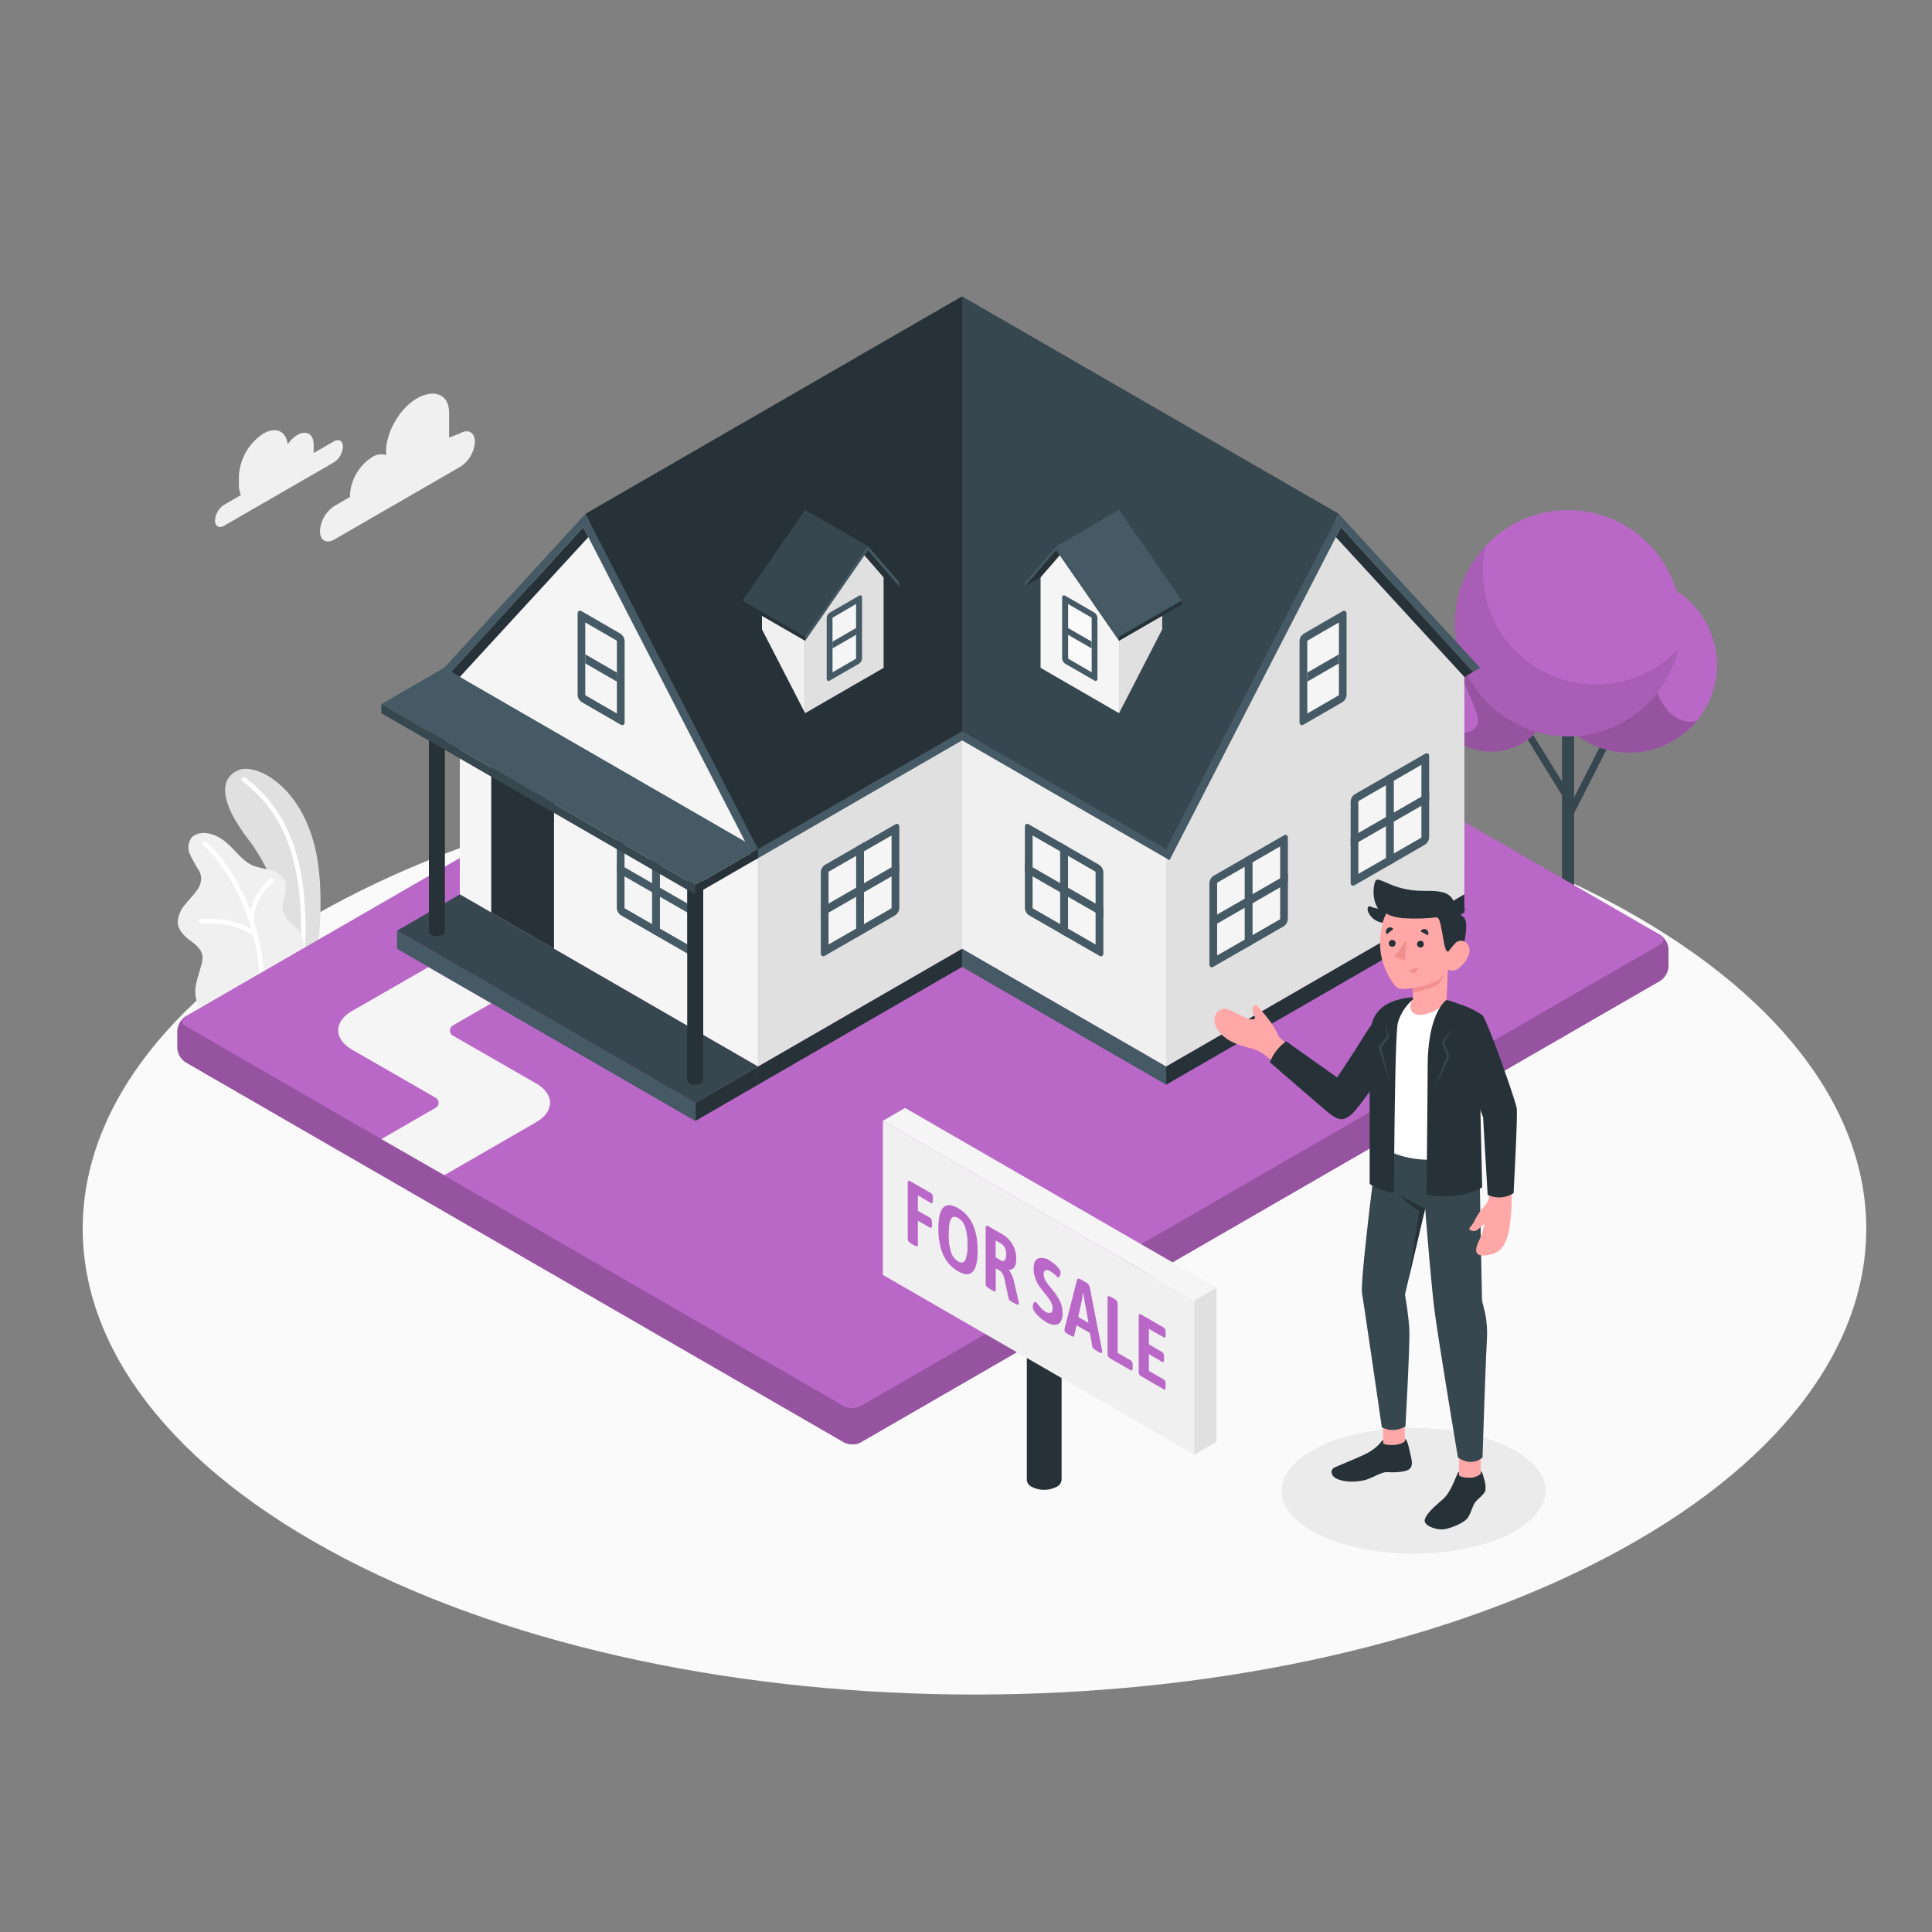 <svg xmlns="http://www.w3.org/2000/svg" viewBox="0 0 500 500"><rect x="0" y="0" width="500" height="500" fill="#808080" stroke="none"/><g id="freepik--Floor--inject-1--inject-26"><path d="M89,403.23c90.13,47.09,236.26,47.09,326.39,0s90.13-123.42,0-170.51-236.26-47.08-326.39,0S-1.12,356.15,89,403.23Z" style="fill:#fafafa"></path></g><g id="freepik--Shadow--inject-1--inject-26"><path d="M341.66,397.31c13.34,6.36,35,6.36,48.33,0s13.35-16.67,0-23-35-6.36-48.33,0S328.31,391,341.66,397.31Z" style="fill:#ebebeb"></path></g><g id="freepik--Plants--inject-1--inject-26"><path d="M75.6,254.79l5.87-3.35s2.81-15.5.71-28.83c-3-18.74-15.72-25.2-20.35-23.34s-5.73,7.41,2.64,18.24C69.41,223.9,75.76,237.4,75.6,254.79Z" style="fill:#e0e0e0"></path><path d="M78.26,249h0a.58.58,0,0,1-.55-.62C79,225,74.58,211.23,62.77,202.19a.58.58,0,0,1-.11-.82.6.6,0,0,1,.82-.11c12.15,9.3,16.75,23.42,15.36,47.19A.58.58,0,0,1,78.26,249Z" style="fill:#fff"></path><path d="M57.9,264.74c-.93.53-2.84-.63-3.57-1.12a8.81,8.81,0,0,1-2.94-3.38,8.21,8.21,0,0,1-.74-5,20.26,20.26,0,0,1,.63-2.64c.25-.86.49-1.72.74-2.57a6.61,6.61,0,0,0,.38-2.59c-.23-1.76-1.79-3-3.21-4.06S46,240.68,46,238.56a7.5,7.5,0,0,1,1.86-4.43c1-1.28,2.22-2.41,3.13-3.76a5.23,5.23,0,0,0,1.07-3.29,5.41,5.41,0,0,0-.72-2.05,29.45,29.45,0,0,1-2.25-4.12,4.17,4.17,0,0,1,.71-4.38,4.87,4.87,0,0,1,3.64-.91,8.5,8.5,0,0,1,3.39,1.19c3.36,1.87,5.28,5.85,8.84,7.29A36.77,36.77,0,0,0,70,225.15a5.3,5.3,0,0,1,3.55,2.44c1.31,2.61-1.12,5.83-.2,8.61.82,2.45,3.2,3.39,4.54,5.6a5.27,5.27,0,0,1,.63,3.22,15.31,15.31,0,0,1-1.36,5.43,38,38,0,0,1-3,4.89S58,264.66,57.9,264.74Z" style="fill:#f0f0f0"></path><path d="M67.5,259.78h-.07a.58.58,0,0,1-.51-.65c1.7-13.45-4.72-31.58-14.29-40.42a.58.58,0,1,1,.79-.85c10,9.21,16.43,27.41,14.66,41.42A.59.59,0,0,1,67.5,259.78Z" style="fill:#fff"></path><path d="M65.83,242.23a.57.57,0,0,1-.35-.12C60.37,238.28,52.23,239,52.15,239a.58.58,0,1,1-.11-1.16c.35,0,8.68-.75,14.14,3.35a.58.58,0,0,1,.11.82A.56.56,0,0,1,65.83,242.23Z" style="fill:#fff"></path><path d="M65,238.87h0a.6.6,0,0,1-.56-.61,15.31,15.31,0,0,1,5.4-10.82.58.58,0,1,1,.72.92,14.41,14.41,0,0,0-5,9.95A.59.59,0,0,1,65,238.87Z" style="fill:#fff"></path></g><g id="freepik--Tree--inject-1--inject-26"><rect x="399.58" y="200.5" width="22.76" height="1.86" transform="translate(45.33 476.71) rotate(-63.09)" style="fill:#37474f"></rect><rect x="399.47" y="188.3" width="1.86" height="19.08" transform="translate(-44.18 240.35) rotate(-31.76)" style="fill:#37474f"></rect><path d="M407.37,187.31v48.9a.8.8,0,0,1-.46.64,2.44,2.44,0,0,1-2.2,0,.78.78,0,0,1-.46-.64v-48.9Z" style="fill:#37474f"></path><circle cx="421.63" cy="172.09" r="22.71" transform="translate(-33.74 177.09) rotate(-22.83)" style="fill:#BA68C8"></circle><path d="M428.74,166.28c2.93-9.22,6.05-12.83,4.07-13.95a22.71,22.71,0,1,0,6.33,34.21C432.42,188.51,425,178.24,428.74,166.28Z" style="opacity:0.2"></path><circle cx="385.85" cy="178.52" r="15.96" transform="translate(-13.22 325.12) rotate(-45)" style="fill:#BA68C8"></circle><path d="M385.85,162.56a15.94,15.94,0,0,0-9.33,3c-.43,9.75,7.85,19.26,5.53,22.45s-8,1.24-10-1.48a16,16,0,1,0,13.8-24Z" style="fill:#BA68C8"></path><path d="M385.85,162.56a15.94,15.94,0,0,0-9.33,3c-.43,9.75,7.85,19.26,5.53,22.45s-8,1.24-10-1.48a16,16,0,1,0,13.8-24Z" style="opacity:0.2"></path><circle cx="405.81" cy="161.31" r="29.28" style="fill:#BA68C8"></circle><path d="M434.31,168a29.28,29.28,0,1,1-42.91-32.18,29.77,29.77,0,0,0-6.86,5.37,30,30,0,0,0-.77,6.69A29.27,29.27,0,0,0,434.31,168Z" style="opacity:0.1"></path></g><g id="freepik--House--inject-1--inject-26"><path d="M429.62,253.83,222.72,373.28a4.79,4.79,0,0,1-4.33,0L48.05,274.94a4.8,4.8,0,0,1-2.16-3.75v-4.38a4.78,4.78,0,0,1,2.16-3.75L255,143.6a4.79,4.79,0,0,1,4.33,0L429.62,242a4.8,4.8,0,0,1,2.16,3.75v4.38A4.8,4.8,0,0,1,429.62,253.83Z" style="fill:#BA68C8"></path><path d="M429.62,253.83,222.72,373.28a4.79,4.79,0,0,1-4.33,0L48.05,274.94a4.8,4.8,0,0,1-2.16-3.75v-4.38a4.78,4.78,0,0,1,2.16-3.75L255,143.6a4.79,4.79,0,0,1,4.33,0L429.62,242a4.8,4.8,0,0,1,2.16,3.75v4.38A4.8,4.8,0,0,1,429.62,253.83Z" style="opacity:0.2"></path><path d="M431.78,245.7a4.8,4.8,0,0,0-2.16-3.75l-1.9-1.09L220.55,360.46V373.8a4.37,4.37,0,0,0,2.16-.52l206.9-119.45a4.8,4.8,0,0,0,2.16-3.75Z" style="fill:#BA68C8;mix-blend-mode:multiply"></path><path d="M431.78,245.7a4.8,4.8,0,0,0-2.16-3.75l-1.9-1.09L220.55,360.46V373.8a4.37,4.37,0,0,0,2.16-.52l206.9-119.45a4.8,4.8,0,0,0,2.16-3.75Z" style="opacity:0.2;mix-blend-mode:multiply"></path><path d="M48.05,265.56,218.39,363.9a4.79,4.79,0,0,0,4.33,0l206.9-119.45a1.32,1.32,0,0,0,0-2.5L259.28,143.6a4.79,4.79,0,0,0-4.33,0L48.05,263.06A1.32,1.32,0,0,0,48.05,265.56Z" style="fill:#BA68C8"></path><path d="M138.78,290.41c4.76-2.75,4.76-7.25,0-10L117.19,268a1.5,1.5,0,0,1,0-2.6l9.94-5.73-16.25-9.38L91.1,261.65c-4.76,2.75-4.75,7.24,0,10l21.65,12.44a1.5,1.5,0,0,1,0,2.6L98.69,294.8,115,304.13Z" style="fill:#f5f5f5"></path><polygon points="196.18 219.75 248.99 189.26 248.99 245.55 196.18 276.03 196.18 219.75" style="fill:#e0e0e0"></polygon><path d="M231.66,213.38l-18.15,10.44a2.43,2.43,0,0,0-1.08,1.88v21c0,.69.49,1,1.08.62l18.15-10.44a2.39,2.39,0,0,0,1.08-1.88V214C232.74,213.31,232.26,213,231.66,213.38Z" style="fill:#455a64"></path><path d="M230.66,235.1a1.62,1.62,0,0,0,.08-.2V216.22l-16.23,9.33a1.62,1.62,0,0,0-.08.2v18.68Z" style="fill:#f5f5f5"></path><polygon points="232.74 223.3 212.43 235 212.43 237.34 232.74 225.65 232.74 223.3" style="fill:#455a64"></polygon><polygon points="223.6 218.01 223.6 241.51 221.57 242.64 221.57 219.19 223.6 218.01" style="fill:#455a64"></polygon><polygon points="196.18 276.03 196.18 280.72 248.99 250.24 248.99 245.55 196.18 276.03" style="fill:#263238"></polygon><polygon points="301.8 219.75 248.99 189.26 248.99 245.55 301.8 276.03 301.8 219.75" style="fill:#f0f0f0"></polygon><path d="M266.32,213.38l18.15,10.44a2.43,2.43,0,0,1,1.08,1.88v21c0,.69-.49,1-1.08.62l-18.15-10.44a2.39,2.39,0,0,1-1.08-1.88V214C265.24,213.31,265.72,213,266.32,213.38Z" style="fill:#455a64"></path><path d="M267.32,235.1s-.07-.14-.09-.2V216.22l16.23,9.33a1.62,1.62,0,0,1,.08.2v18.68Z" style="fill:#f5f5f5"></path><polygon points="265.24 223.3 285.55 235 285.55 237.34 265.24 225.65 265.24 223.3" style="fill:#455a64"></polygon><polygon points="274.37 218.01 274.37 241.51 276.41 242.64 276.41 219.19 274.37 218.01" style="fill:#455a64"></polygon><polygon points="301.8 276.03 301.8 280.72 248.99 250.24 248.99 245.55 301.8 276.03" style="fill:#455a64"></polygon><polygon points="301.8 219.75 346.48 132.98 378.98 175.19 378.97 231.47 301.8 276.03 301.8 219.75" style="fill:#e0e0e0"></polygon><path d="M332.22,216.22l-18.15,10.44a2.4,2.4,0,0,0-1.08,1.88v21c0,.69.48,1,1.08.63l18.15-10.45a2.39,2.39,0,0,0,1.08-1.87v-21C333.3,216.16,332.82,215.88,332.22,216.22Z" style="fill:#455a64"></path><path d="M331.22,237.94a1.62,1.62,0,0,0,.08-.2V219.06l-16.23,9.34a1.35,1.35,0,0,0-.08.19v18.69Z" style="fill:#f5f5f5"></path><polygon points="333.3 226.15 312.99 237.84 312.99 240.19 333.3 228.5 333.3 226.15" style="fill:#455a64"></polygon><polygon points="324.16 220.86 324.16 244.36 322.13 245.48 322.13 222.03 324.16 220.86" style="fill:#455a64"></polygon><path d="M368.78,195.1l-18.15,10.45a2.37,2.37,0,0,0-1.08,1.87v21c0,.69.48,1,1.08.63l18.14-10.44a2.41,2.41,0,0,0,1.09-1.88v-21C369.86,195,369.37,194.76,368.78,195.1Z" style="fill:#455a64"></path><path d="M367.78,216.82a1.14,1.14,0,0,0,.08-.2V197.94l-16.23,9.34s-.07.13-.09.2v18.68Z" style="fill:#f5f5f5"></path><polygon points="369.86 205.03 349.55 216.72 349.55 219.07 369.86 207.38 369.86 205.03" style="fill:#455a64"></polygon><polygon points="360.72 199.74 360.72 223.24 358.69 224.36 358.69 200.91 360.72 199.74" style="fill:#455a64"></polygon><path d="M337.41,164l10-5.79c.59-.34,1.08-.06,1.08.63v21a2.43,2.43,0,0,1-1.08,1.88l-10,5.78c-.6.35-1.09.07-1.09-.62v-21A2.41,2.41,0,0,1,337.41,164Z" style="fill:#455a64"></path><path d="M338.32,165.92l.13-.18,8.06-4.65v18.74a1.1,1.1,0,0,1-.13.17l-8.05,4.65Z" style="fill:#f5f5f5"></path><polygon points="346.51 169.34 338.32 174.07 338.32 176.41 346.51 171.68 346.51 169.34" style="fill:#455a64"></polygon><polygon points="301.8 276.03 378.97 231.47 378.98 236.16 301.8 280.72 301.8 276.03" style="fill:#263238"></polygon><polygon points="196.18 219.75 151.5 132.98 119 175.19 119 231.47 196.18 276.03 196.18 219.75" style="fill:#f5f5f5"></polygon><polygon points="127.13 236.16 127.13 193.95 143.38 203.33 143.38 245.55 127.13 236.16" style="fill:#263238"></polygon><path d="M160.71,213.38l18.14,10.44a2.41,2.41,0,0,1,1.09,1.88v21c0,.69-.49,1-1.09.62l-18.14-10.44a2.39,2.39,0,0,1-1.08-1.88V214C159.62,213.31,160.11,213,160.71,213.38Z" style="fill:#455a64"></path><path d="M161.71,235.1a1.37,1.37,0,0,1-.09-.2V216.22l16.23,9.33a1.37,1.37,0,0,1,.09.2v18.68Z" style="fill:#f5f5f5"></path><polygon points="159.62 223.3 179.94 235 179.94 237.34 159.62 225.65 159.62 223.3" style="fill:#455a64"></polygon><polygon points="168.76 218.01 168.76 241.51 170.79 242.64 170.79 219.19 168.76 218.01" style="fill:#455a64"></polygon><path d="M160.57,164l-10-5.79c-.6-.34-1.08-.06-1.08.63v21a2.4,2.4,0,0,0,1.08,1.88l10,5.78c.6.35,1.08.07,1.08-.62v-21A2.4,2.4,0,0,0,160.57,164Z" style="fill:#455a64"></path><path d="M159.65,165.92l-.12-.18-8.06-4.65v18.74a1.1,1.1,0,0,0,.13.17l8.05,4.65Z" style="fill:#f5f5f5"></path><polygon points="151.47 169.34 159.66 174.07 159.66 176.41 151.47 171.68 151.47 169.34" style="fill:#455a64"></polygon><polygon points="302.67 222.61 248.99 191.61 248.99 79.03 347.35 135.84 302.67 222.61" style="fill:#455a64"></polygon><polygon points="346.48 132.98 345.55 134.78 381.18 173.92 383.04 172.84 346.48 132.98" style="fill:#455a64"></polygon><polygon points="381.18 173.92 378.98 175.19 345.72 139.01 347.05 136.43 381.18 173.92" style="fill:#263238"></polygon><polygon points="301.8 219.75 248.99 189.26 248.99 76.69 346.48 132.98 301.8 219.75" style="fill:#37474f"></polygon><polygon points="195.31 222.61 248.99 191.61 248.99 79.03 150.63 135.84 195.31 222.61" style="fill:#455a64"></polygon><polygon points="151.5 132.98 152.43 134.78 116.8 173.92 114.94 172.84 151.5 132.98" style="fill:#455a64"></polygon><polygon points="116.8 173.92 119 175.19 152.26 139.01 150.93 136.43 116.8 173.92" style="fill:#263238"></polygon><polygon points="196.18 219.75 248.99 189.26 248.99 76.69 151.5 132.98 196.18 219.75" style="fill:#263238"></polygon><polygon points="197.2 162.88 208.37 184.57 208.37 161.12 197.2 154.67 197.2 162.88" style="fill:#f0f0f0"></polygon><polygon points="208.37 161.12 220.55 140.01 228.68 149.39 228.68 172.84 208.37 184.57 208.37 161.12" style="fill:#e0e0e0"></polygon><path d="M214.77,158.53l7.51-4.34c.45-.26.81-.05.81.47v15.72a1.79,1.79,0,0,1-.81,1.4l-7.51,4.34c-.45.26-.82,0-.82-.46V159.94A1.8,1.8,0,0,1,214.77,158.53Z" style="fill:#455a64"></path><path d="M215.45,159.94s.07-.1.1-.13l6-3.49v14.06l-.09.13-6,3.48Z" style="fill:#f5f5f5"></path><polygon points="221.59 162.51 215.45 166.05 215.45 167.81 221.59 164.26 221.59 162.51" style="fill:#455a64"></polygon><polygon points="220.55 140.01 224.62 142.36 232.74 151.74 228.68 149.39 220.55 140.01" style="fill:#263238"></polygon><polygon points="220.55 139.01 224.62 141.35 232.74 150.74 228.68 148.39 220.55 139.01" style="fill:#263238"></polygon><polygon points="224.62 142.36 208.37 165.81 192.12 156.43 208.37 132.97 224.62 142.36" style="fill:#37474f"></polygon><polygon points="224.62 141.35 208.37 164.81 192.12 155.43 208.37 131.97 224.62 141.35" style="fill:#37474f"></polygon><polygon points="224.62 141.35 224.62 142.36 232.74 151.74 232.74 150.74 224.62 141.35" style="fill:#455a64"></polygon><polygon points="224.62 141.35 208.37 164.81 208.37 165.81 224.62 142.36 224.62 141.35" style="fill:#455a64"></polygon><polygon points="192.12 155.43 192.12 156.43 208.37 165.81 208.37 164.81 192.12 155.43" style="fill:#263238"></polygon><polygon points="300.78 162.88 289.61 184.57 289.61 161.12 300.78 154.67 300.78 162.88" style="fill:#e0e0e0"></polygon><polygon points="289.61 161.12 277.42 140.01 269.3 149.39 269.3 172.84 289.61 184.57 289.61 161.12" style="fill:#f5f5f5"></polygon><path d="M283.21,158.53l-7.51-4.34c-.45-.26-.82-.05-.82.47v15.72a1.8,1.8,0,0,0,.82,1.4l7.51,4.34c.45.26.81,0,.81-.46V159.94A1.79,1.79,0,0,0,283.21,158.53Z" style="fill:#455a64"></path><path d="M282.52,159.94a1.06,1.06,0,0,0-.09-.13l-6-3.49v14.06a1,1,0,0,1,.1.13l6,3.48Z" style="fill:#fafafa"></path><polygon points="276.38 162.51 282.52 166.05 282.52 167.81 276.38 164.26 276.38 162.51" style="fill:#455a64"></polygon><polygon points="277.42 140.01 273.36 142.36 265.24 151.74 269.3 149.39 277.42 140.01" style="fill:#263238"></polygon><polygon points="277.42 139.01 273.36 141.35 265.24 150.74 269.3 148.39 277.42 139.01" style="fill:#263238"></polygon><polygon points="273.36 142.36 289.61 165.81 305.86 156.43 289.61 132.97 273.36 142.36" style="fill:#37474f"></polygon><polygon points="273.36 141.35 289.61 164.81 305.86 155.43 289.61 131.97 273.36 141.35" style="fill:#455a64"></polygon><polygon points="273.36 141.35 273.36 142.36 265.24 151.74 265.24 150.74 273.36 141.35" style="fill:#455a64"></polygon><polygon points="273.36 141.35 289.61 164.81 289.61 165.81 273.36 142.36 273.36 141.35" style="fill:#455a64"></polygon><polygon points="305.86 155.43 305.86 156.43 289.61 165.81 289.61 164.81 305.86 155.43" style="fill:#263238"></polygon><polygon points="196.18 276.03 179.94 285.42 179.94 290.11 196.18 280.72 196.18 276.03" style="fill:#263238"></polygon><polygon points="179.94 285.42 102.76 240.85 102.76 245.55 179.94 290.11 179.94 285.42" style="fill:#455a64"></polygon><polygon points="119 231.47 102.76 240.85 179.94 285.42 196.18 276.03 119 231.47" style="fill:#37474f"></polygon><path d="M177.87,279.55a1,1,0,0,0,.6.82,3.22,3.22,0,0,0,2.93,0,1,1,0,0,0,.6-.82h0v-58h-4.15v58Z" style="fill:#263238"></path><path d="M111,241.1a1,1,0,0,0,.61.83,3.26,3.26,0,0,0,2.92,0,1,1,0,0,0,.61-.83h0V183.15H111V241.1Z" style="fill:#263238"></path><polygon points="196.18 219.75 114.94 172.84 98.69 182.22 179.93 229.13 196.18 219.75" style="fill:#455a64"></polygon><polygon points="179.93 229.13 179.93 231.47 196.18 222.09 196.18 219.75 179.93 229.13" style="fill:#263238"></polygon><polygon points="179.93 229.13 98.69 182.22 98.69 184.57 179.93 231.47 179.93 229.13" style="fill:#37474f"></polygon></g><g id="freepik--for-sale--inject-1--inject-26"><path d="M265.73,383a2.27,2.27,0,0,0,1.31,1.8,7.05,7.05,0,0,0,6.39,0,2.27,2.27,0,0,0,1.31-1.8h0V317.19h-9V383Z" style="fill:#263238"></path><polygon points="228.49 329.94 228.49 290.06 309.07 336.58 309.07 376.46 228.49 329.94" style="fill:#f0f0f0"></polygon><polygon points="228.49 290.06 234.24 286.74 314.83 333.26 309.07 336.58 228.49 290.06" style="fill:#f5f5f5"></polygon><polygon points="314.83 333.26 314.83 373.14 309.07 376.46 309.07 336.58 314.83 333.26" style="fill:#e0e0e0"></polygon><path d="M234.92,320.69V306.16c0-.3.05-.49.16-.56s.28,0,.51.1l5.35,3.09c.33.19.49.61.49,1.27v.59c0,.65-.16.89-.49.7l-3.39-2v4l3.15,1.81c.33.19.49.62.49,1.27v.6c0,.65-.16.88-.49.69l-3.15-1.81v6.28c0,.23-.08.35-.23.36a1.58,1.58,0,0,1-.78-.28l-.61-.36C235.26,321.54,234.92,321.13,234.92,320.69Z" style="fill:#BA68C8"></path><path d="M242.85,317.87q0-8.13,5.11-5.19T253,323.75q0,8.17-5.08,5.24T242.85,317.87Zm6.93,8.32a8.72,8.72,0,0,0,.59-4,14.16,14.16,0,0,0-.58-4.64,4.16,4.16,0,0,0-1.81-2.32c-.83-.48-1.45-.41-1.84.21s-.6,1.94-.6,4a14.13,14.13,0,0,0,.6,4.67,4.23,4.23,0,0,0,1.84,2.35C248.78,326.91,249.38,326.82,249.78,326.19Z" style="fill:#BA68C8"></path><path d="M255.1,332.34V317.81c0-.29.05-.47.17-.54s.28,0,.52.09L259,319.2a7.27,7.27,0,0,1,4,6.64q0,2.71-1.86,2.79v.09a8.3,8.3,0,0,1,1.35,3.26l1.18,5.1a.85.85,0,0,1,0,.17.47.47,0,0,1,0,.16c0,.35-.35.32-1.06-.09L262,337c-.62-.36-1-.73-1-1.12l-1.08-5a4.81,4.81,0,0,0-.55-1.39,2.67,2.67,0,0,0-.94-.83l-.73-.43v5.65c0,.44-.35.46-1,0l-.53-.31C255.44,333.2,255.1,332.78,255.1,332.34Zm4-6.11a.68.68,0,0,0,.91-.09,2.11,2.11,0,0,0,.38-1.43,3.93,3.93,0,0,0-.37-1.82,2.45,2.45,0,0,0-1-1.09l-1.35-.78v4.38Z" style="fill:#BA68C8"></path><path d="M268.92,340.78a7.4,7.4,0,0,1-1.4-1.66,4.24,4.24,0,0,1-.18-.46,1.27,1.27,0,0,1-.06-.41,2.07,2.07,0,0,1,.24-1q.24-.45.54-.27a1.61,1.61,0,0,1,.39.4c.17.21.28.35.34.41a6.41,6.41,0,0,0,1.84,1.7,1.66,1.66,0,0,0,1.27.28c.35-.1.53-.48.53-1.12a3.4,3.4,0,0,0-.47-1.75,14.54,14.54,0,0,0-1.43-2,23.23,23.23,0,0,1-1.65-2.19,9.35,9.35,0,0,1-1-2.09,7.19,7.19,0,0,1-.37-2.35c0-1.37.38-2.23,1.15-2.57a3.35,3.35,0,0,1,3,.55,8.31,8.31,0,0,1,1.38,1,7.55,7.55,0,0,1,1.15,1.23,1.33,1.33,0,0,1,.28.77,2.54,2.54,0,0,1-.22,1c-.15.32-.31.43-.5.33a2.94,2.94,0,0,1-.45-.43A6.81,6.81,0,0,0,271.8,329q-.84-.48-1.26-.24a1,1,0,0,0-.43.94,3.27,3.27,0,0,0,.27,1.31,5.17,5.17,0,0,0,.61,1.07c.23.3.65.82,1.26,1.57a15.69,15.69,0,0,1,2.08,3.11,7.27,7.27,0,0,1,.67,3.14,4.08,4.08,0,0,1-.48,2.12,1.73,1.73,0,0,1-1.45.85,4.13,4.13,0,0,1-2.3-.71A10.1,10.1,0,0,1,268.92,340.78Z" style="fill:#BA68C8"></path><path d="M275.49,344.32c0-.05,0-.17,0-.37l3.25-12.79c.08-.33.43-.32,1.07,0l1,.6A2,2,0,0,1,282,333l3.23,16.53c0,.23,0,.36,0,.41,0,.3-.27.3-.81,0l-.8-.46c-.56-.33-.87-.65-.93-1l-.63-3.5-3.44-2-.63,2.76c-.06.26-.34.24-.86-.06l-.79-.45Q275.49,344.77,275.49,344.32Zm6.22-1.94-1.07-5.94c-.09-.54-.17-1.13-.24-1.76l-.1-.06c-.07.56-.15,1.05-.24,1.49l-1,4.71Z" style="fill:#BA68C8"></path><path d="M286.79,351.06a1.49,1.49,0,0,1-.16-.75V335.79c0-.44.34-.47,1-.08l.61.35a2.6,2.6,0,0,1,.77.61,1,1,0,0,1,.24.64v12.81l3.36,1.94a.88.88,0,0,1,.4.47,2.27,2.27,0,0,1,.12.81v.59a1.32,1.32,0,0,1-.12.68c-.08.11-.21.12-.4,0l-5.32-3.07A1.42,1.42,0,0,1,286.79,351.06Z" style="fill:#BA68C8"></path><path d="M294.86,355.72a1.49,1.49,0,0,1-.16-.75v-14.3c0-.3.05-.49.16-.56s.28,0,.51.11l5.78,3.33a1,1,0,0,1,.4.47,2.33,2.33,0,0,1,.11.81v.6a1.32,1.32,0,0,1-.11.67c-.08.11-.22.12-.4,0l-3.82-2.2v4l3.4,2a.86.86,0,0,1,.4.46,2.31,2.31,0,0,1,.12.81v.6a1.27,1.27,0,0,1-.12.67c-.08.12-.21.12-.4,0l-3.4-2v4.34l3.84,2.22a.83.83,0,0,1,.38.44,2.28,2.28,0,0,1,.11.82v.6a1.27,1.27,0,0,1-.11.68c-.08.11-.21.11-.38,0l-5.8-3.34A1.42,1.42,0,0,1,294.86,355.72Z" style="fill:#BA68C8"></path></g><g id="freepik--Clouds--inject-1--inject-26"><path d="M119.12,112.13l-2.89,1.11v-6.36c0-5-4-6.26-8.39-3.74h0c-4.37,2.53-7.92,8.66-7.92,13.71v.93a4.21,4.21,0,0,0-3.67.56h0a12.58,12.58,0,0,0-5.7,9.87v.42l-4,2.32a8.31,8.31,0,0,0-3.75,6.5c0,2.39,1.68,3.36,3.75,2.16l32.6-18.82a8.28,8.28,0,0,0,3.75-6.49C122.87,111.91,121.19,110.94,119.12,112.13Z" style="fill:#f0f0f0"></path><path d="M86.4,114.24l-5.23,3c0-.23,0-.47,0-.69v-1.52c0-2.7-1.9-3.8-4.24-2.45A8.41,8.41,0,0,0,74.45,115c-.38-3.4-3-4.66-6.28-2.79a14,14,0,0,0-6.34,11v2.27a5.86,5.86,0,0,0,.54,2.63L58,130.64a5.2,5.2,0,0,0-2.35,4.06c0,1.5,1.06,2.11,2.35,1.36L86.4,119.67a5.19,5.19,0,0,0,2.35-4.07C88.75,114.1,87.7,113.5,86.4,114.24Z" style="fill:#f0f0f0"></path></g><g id="freepik--Character--inject-1--inject-26"><rect x="377.58" y="376.23" width="5.63" height="8.2" style="fill:#ffa8a7"></rect><rect x="357.91" y="366.18" width="5.63" height="8.2" transform="translate(-12.51 12.62) rotate(-1.97)" style="fill:#ffa8a7"></rect><path d="M382.84,296.17c0,5.37.7,40.16.7,40.16.13,1.55,1.58,4.41,1.27,10.35-.43,8.07-1.13,30.5-1.13,30.5s-2.64,2.62-6.37,0c0,0-5.1-30.47-6.11-38.47-.88-7-2.37-26-2.37-26l-5.22,22.33s.92,5.25,1.12,9-1,25.1-1,25.1a6.13,6.13,0,0,1-6.12.23s-4.53-31.26-5.11-34.61,4-38.59,4-38.59Z" style="fill:#37474f"></path><path d="M362.37,258.66c-2.31.27-4.15,1.52-7.5,7.22-2.68,4.56-8.28,13.3-8.28,13.3-.52-.4-12.92-7.61-15.67-11a20.62,20.62,0,0,0-2.07-3.66c-1.06-1.37-2.14-2.72-3.26-4a1.48,1.48,0,0,0-.29-.27c-.41-.24-1,.12-1.1.58a2.34,2.34,0,0,0,.16,1.4c.2.6.8,1.43,0,1.57a4,4,0,0,1-2.11-.47c-1.08-.46-2.14-1-3.18-1.53a4.84,4.84,0,0,0-2.12-.76,2.73,2.73,0,0,0-2.47,1.88,4,4,0,0,0,.39,3.2,8.07,8.07,0,0,0,2.23,2.43c1.89,1.47,4.41,2.15,6.71,2.76a10.42,10.42,0,0,1,3.24,1.51c1.83,1.28,11.46,10.23,15.91,13.73,2.12,1.67,5.14,2.6,7.56.15s12.13-15.4,12.13-15.4l6.11-12.09A28,28,0,0,0,362.37,258.66Z" style="fill:#ffa8a7"></path><path d="M361.67,258.78c-1.63.59-4.59,2.83-8.73,9.43s-6.88,10.64-6.88,10.64l-13.2-9.36a12.32,12.32,0,0,0-4.23,5.42s14.09,12.19,15.2,13.07c2.44,1.93,3.71,2.29,5.87.47s9.35-12.51,9.35-12.51Z" style="fill:#263238"></path><path d="M374.36,258.92l.08,0a11.16,11.16,0,0,1,8.4,10.86v26.37c-3.95,4.29-17.72,6.29-26.34,0V268.71c0-4.39,2.44-9.66,9.17-10Z" style="fill:#fff"></path><path d="M376.26,236.47a3,3,0,0,1,2.48.87c1.07,1.09.85,3.11,0,7.75l-3.29.38Z" style="fill:#263238"></path><path d="M357,235.12a5.07,5.07,0,0,1-2.06-.41c-1-.59-1.28.56-.72,1.56a4.71,4.71,0,0,0,3.82,2.55c0-.14.95-2.57.95-2.57Z" style="fill:#263238"></path><path d="M374.71,245.47c.49.29,1.19-.65,1.8-1.28a2.12,2.12,0,0,1,3.55.58c1,2.11-1.27,4.91-2.61,5.84a2.35,2.35,0,0,1-2.74.24l-.35,8.07s-1.64,3-6.37,3.7c-2.65.4-3.88-2-2.32-4v-2.93a11.26,11.26,0,0,1-3.61.18c-.62-.16-2.09-1.94-3-3.94-1.07-2.24-2.85-6.21-1.27-12.94,1.7-7.22,9.46-7.44,14.09-4.53S374.71,245.47,374.71,245.47Z" style="fill:#ffa8a7"></path><path d="M374.71,246.29c.25,0,1.19-1.55,1.8-2.1.84-.77-.25-7.72-.25-7.72s.85-2.64-.81-4.39-4.91-1.46-7.27-1.54a21.26,21.26,0,0,1-8.45-1.7c-3.36-1.45-3.61-1.63-4-.15s-.58,4.85,1.43,7.11l1.66.61s.9.8,4,1.18a46.64,46.64,0,0,0,8.68-.16c.91-.13,1.1.75,1.59,3.16C373.53,242.7,373.89,246.28,374.71,246.29Z" style="fill:#263238"></path><path d="M376.26,237l2.95-1.59a1.63,1.63,0,0,0-2.24-.74A1.77,1.77,0,0,0,376.26,237Z" style="fill:#263238"></path><path d="M365.68,255.73a34.31,34.31,0,0,0,5.92-1.7,5.11,5.11,0,0,0,2.12-2.1,7,7,0,0,1-1.21,2.48c-1.12,1.43-6.83,2.49-6.83,2.49Z" style="fill:#f28f8f"></path><path d="M366.73,244.37a.88.88,0,1,0,.88-.91A.89.89,0,0,0,366.73,244.37Z" style="fill:#263238"></path><path d="M367.66,241.05l1.88,1a1.14,1.14,0,0,0-.43-1.5A1.06,1.06,0,0,0,367.66,241.05Z" style="fill:#263238"></path><path d="M366.8,250.33l-2,.76a1.05,1.05,0,0,0,1.36.66A1.13,1.13,0,0,0,366.8,250.33Z" style="fill:#f28f8f"></path><path d="M358.89,241.78l1.71-1.32a1,1,0,0,0-1.49-.23A1.14,1.14,0,0,0,358.89,241.78Z" style="fill:#263238"></path><path d="M359.42,244.12a.89.89,0,0,0,.88.91.9.9,0,0,0,.88-.91.88.88,0,1,0-1.76,0Z" style="fill:#263238"></path><polygon points="363.9 243.29 363.61 248.58 360.85 247.63 363.9 243.29" style="fill:#f28f8f"></polygon><path d="M377.58,381.65v-.8c-.54.23-1.79,5-4,7-1.77,1.62-4.2,3.49-4.81,5.3s3.37,2.91,5,2.62c1.93-.34,5.27-1.7,6.11-3s1.23-3.11,1.92-4,2.25-1.95,2.62-3a6.88,6.88,0,0,0-.32-2.95c-.26-1-.55-2.1-.89-2v.61a4.36,4.36,0,0,1-2.81,1C379.57,382.45,377.57,382.28,377.58,381.65Z" style="fill:#263238"></path><path d="M358,372.74c-.3,0-.53.42-1.18,1.12a12.35,12.35,0,0,1-3.31,2.38c-2.11,1.06-6.21,2.68-8.07,3.52-1.16.52-1.1,1.92.1,2.71s4.09,1.38,7.56.6c1.89-.42,4.36-2.17,5.92-2.08s4.47.07,5.63-.72.69-2.49.36-3.94-.86-4-1.39-3.91l0,.49c-.68,1-4.13,1.45-5.61.69Z" style="fill:#263238"></path><path d="M368.83,312.75a44.61,44.61,0,0,1-6.51-3.58,16.88,16.88,0,0,0,5,4.17l-2.73,17.44Z" style="fill:#263238"></path><path d="M365.68,258.67a12.24,12.24,0,0,0-3.92,6.07c-.84,3.62-1,44-1,44s-4.29-.8-6.3-2.37V269.47c0-5.05,1.22-10.55,11.18-11.39Z" style="fill:#263238"></path><path d="M374.36,258.78s-4.82,3.06-4.88,17.06c-.06,12.1-.3,33.32-.3,33.32s8.4,1.71,14.4-1.87c0,0-.68-30.31-.79-34.86-.13-5.2,1.39-9.62-1.54-11.09A44.49,44.49,0,0,0,374.36,258.78Z" style="fill:#263238"></path><path d="M391.19,308.49l-5.78-1c0,1,0,1.82-.05,2.52a5.59,5.59,0,0,1-1.43,2.41,15.67,15.67,0,0,0-2.49,3.86c-.66,1.14-1.36,1.55-1.17,1.82a1.5,1.5,0,0,0,2,.21,10.06,10.06,0,0,0,1.85-1.67,13.83,13.83,0,0,1-1.27,4.27c-1.48,3.09-1.19,4.7,3.06,3.71,2.67-.62,4.39-2.78,5-9.12A48.72,48.72,0,0,0,391.19,308.49Z" style="fill:#ffa8a7"></path><path d="M378.47,260.15a23.47,23.47,0,0,1,5.1,2.53c1.27,1,8.66,22.21,8.95,24.11s-.81,22-.81,22a6.87,6.87,0,0,1-6.71.43l-1.18-20.12L378,273.85S375.06,265.59,378.47,260.15Z" style="fill:#263238"></path><polygon points="375.77 266.44 373.15 269.68 374.46 273.37 371.02 282.19 375.17 273.37 373.72 269.89 375.77 266.44" style="fill:#37474f"></polygon><polygon points="358.43 264.69 358.99 268.04 356.73 271 359.88 280.93 357.44 271.11 359.53 268.35 358.43 264.69" style="fill:#37474f"></polygon></g></svg>
